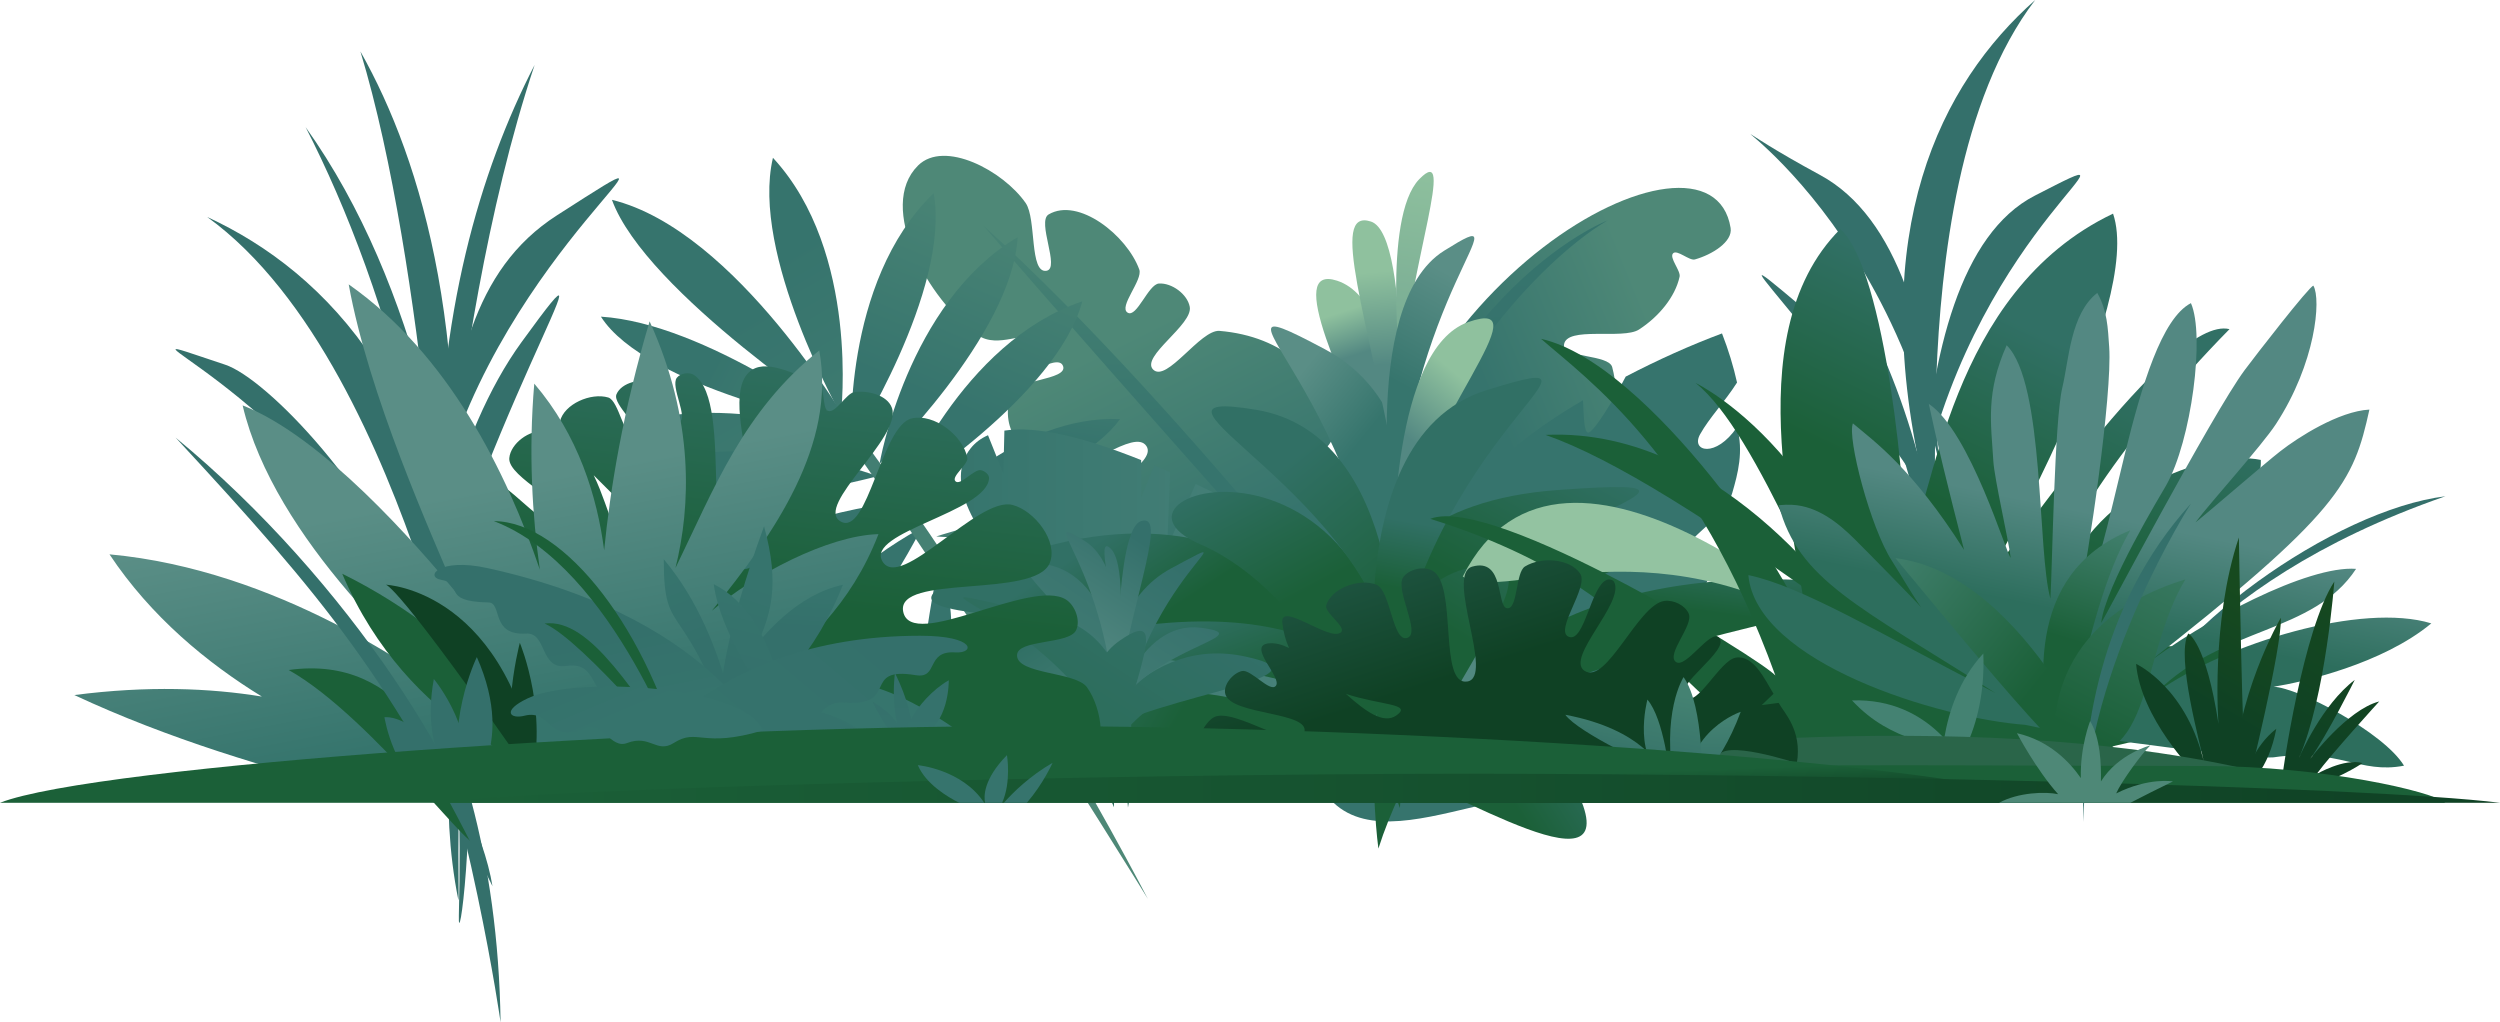 <svg width="538" height="220" viewBox="0 0 538 220" fill="none" xmlns="http://www.w3.org/2000/svg">
<path d="M292.955 100.496C289.593 99.612 281.405 106.774 279.464 103.872C277.738 101.292 286.955 96.927 286.75 93.825C285.868 80.474 275.999 72.357 262.447 71.208C258.333 70.859 251.056 82.468 248.148 79.52C245.407 76.742 256.765 69.867 256.035 66.022C255.514 63.282 252.157 60.849 249.413 61.013C247.121 61.15 244.631 68.481 242.668 67.284C240.623 66.038 245.994 60.256 245.172 57.996C242.502 50.659 232.072 42.377 225.67 46.141C223.066 47.671 228.191 57.753 225.22 58.269C221.483 58.916 223.079 47.079 220.726 43.696C215.876 36.717 203.211 30.02 197.563 35.621C188.608 44.502 199.643 64.494 210.394 72.102C214.872 75.27 221.152 70.691 221.639 73.498C222.04 75.804 214.025 75.491 213.334 77.726C212.798 79.458 213.844 80.77 215.497 81.512C218.59 82.9 227.638 75.583 228.774 78.793C229.848 81.825 218.295 81.677 217.449 84.779C215.169 93.142 220.034 97.937 228.343 100.68C232.846 102.168 244.143 92.013 246.722 96.013C249.116 99.726 235.731 105.496 235.835 109.921C236.133 122.648 250.909 133.685 263.203 136.223C268.226 137.259 280.674 126.257 283.007 130.851C284.904 134.587 269.936 137.226 270.053 141.419C270.093 142.84 272.138 143.561 273.51 143.869C276.708 144.589 284.983 138.795 286.448 141.744C287.465 143.792 279.858 145.798 279.889 148.086C280.51 194.709 312.37 170.326 335.408 170.917C335.408 170.917 342.053 113.407 292.954 100.493L292.955 100.496Z" fill="url(#paint0_linear_291_771)"/>
<path d="M308.941 158.743C308.941 158.743 256.677 89.252 211.549 48.483C240.56 82.071 308.941 158.743 308.941 158.743Z" fill="url(#paint1_linear_291_771)"/>
<path d="M336.57 74.195C337.048 70.083 349.239 73.155 352.702 70.921C356.966 68.172 360.508 63.885 361.45 59.544C361.726 58.267 359.133 55.429 360.055 54.506C360.915 53.645 363.556 56.16 364.727 55.835C368.412 54.808 372.909 52.046 372.429 49.062C368.075 21.923 295.414 61.918 293.745 125.387C313.726 126.415 353.928 105.339 346.945 79.006C346.208 76.231 336.238 77.049 336.57 74.196V74.195Z" fill="url(#paint2_linear_291_771)"/>
<path d="M346.011 47.411C346.011 47.411 304.222 63.162 289.749 134.478C310.611 66.174 346.011 47.411 346.011 47.411Z" fill="url(#paint3_linear_291_771)"/>
<path d="M369.552 120.859C368.864 119.891 367.411 119.217 364.865 118.715C359.306 117.618 370.991 112.24 372.775 106.102C373.993 101.909 375.25 97.184 373.811 91.913C369.263 98.632 363.772 97.186 365.868 93.448C367.868 89.88 371.087 86.582 373.811 82.324C373.05 78.889 371.983 75.366 370.576 71.754C363.817 74.278 356.808 77.424 349.851 81.046C347.485 85.597 342.745 93.531 341.674 93.082C340.829 92.727 340.847 89.383 340.655 86.135C298.16 111.06 314.646 128.203 318.835 156.022C318.835 156.022 353.462 155.327 369.552 120.859Z" fill="#36746D"/>
<path d="M180.964 89.224C180.964 89.224 161.451 54.64 166.338 33.959C185.134 54.296 180.964 89.224 180.964 89.224Z" fill="url(#paint4_linear_291_771)"/>
<path d="M183.2 94.205C183.2 94.205 145.107 104.817 126.359 95.007C150.546 81.625 183.2 94.205 183.2 94.205Z" fill="url(#paint5_linear_291_771)"/>
<path d="M188.825 102.476C188.825 102.476 150.731 113.083 131.986 103.277C156.172 89.891 188.825 102.476 188.825 102.476Z" fill="url(#paint6_linear_291_771)"/>
<path d="M192.847 108.236C192.847 108.236 162.927 134.224 141.813 133.432C157.981 110.922 192.847 108.236 192.847 108.236Z" fill="url(#paint7_linear_291_771)"/>
<path d="M198.371 113.568C198.371 113.568 180.607 149.092 160.799 156.484C167.177 129.464 198.371 113.568 198.371 113.568Z" fill="url(#paint8_linear_291_771)"/>
<path d="M183.218 95.918C183.218 95.918 204.64 62.498 200.926 41.574C181.016 60.809 183.218 95.918 183.218 95.918Z" fill="url(#paint9_linear_291_771)"/>
<path d="M193.792 106.34C193.792 106.34 227.372 85.361 232.915 64.847C206.738 73.659 193.792 106.34 193.792 106.34Z" fill="url(#paint10_linear_291_771)"/>
<path d="M181.388 91.799C181.388 91.799 151.917 69.562 129.317 68.143C139.023 83.461 181.388 91.799 181.388 91.799Z" fill="url(#paint11_linear_291_771)"/>
<path d="M189.283 99.79C189.283 99.79 217.807 72.26 218.999 51.035C195.209 65.118 189.283 99.79 189.283 99.79Z" fill="url(#paint12_linear_291_771)"/>
<path d="M200.206 109.707C200.206 109.707 231.115 103.822 241.036 90.192C219.077 89.18 200.206 109.707 200.206 109.707Z" fill="url(#paint13_linear_291_771)"/>
<path d="M247.022 193.447C247.022 193.447 200.115 102.358 154.063 57.824C184.096 91.055 247.022 193.447 247.022 193.447Z" fill="url(#paint14_linear_291_771)"/>
<path d="M202.154 120.536C202.154 120.536 209.866 139.462 198.632 154.916C196.533 147.354 202.154 120.536 202.154 120.536Z" fill="url(#paint15_linear_291_771)"/>
<path d="M201.485 115.447C201.485 115.447 229.748 106.033 240.232 111.334C227.865 117.527 201.485 115.447 201.485 115.447Z" fill="url(#paint16_linear_291_771)"/>
<path d="M205.758 122.644C205.758 122.644 221.633 123.86 225.934 131.025C221.415 132.15 205.758 122.644 205.758 122.644Z" fill="url(#paint17_linear_291_771)"/>
<path d="M182.769 91.567C182.769 91.567 138.936 62.972 131.69 43.003C158.511 49.557 182.769 91.567 182.769 91.567Z" fill="url(#paint18_linear_291_771)"/>
<path d="M100.094 142.88C96.172 85.547 70.625 58.711 44.579 46.687C90.461 79.846 102.844 183.09 100.094 142.88Z" fill="#34706B"/>
<path d="M94.205 108.305C94.097 160.269 94.278 76.218 115.052 13.969C103.188 36.965 94.289 67.721 94.205 108.305Z" fill="#34706B"/>
<path d="M119.891 46.317C101.459 58.123 97.811 79.436 94.73 105.381C108.052 53.362 156.252 23.031 119.891 46.317Z" fill="url(#paint19_linear_291_771)"/>
<path d="M77.56 11.071C91.703 57.696 95.86 136.801 95.86 136.801C102.625 73.907 90.951 34.826 77.56 11.071Z" fill="url(#paint20_linear_291_771)"/>
<path d="M65.765 27.357C83.415 61.782 100.862 117.606 98.744 197.01C98.3 213.69 114.697 96.121 65.765 27.357Z" fill="#34706B"/>
<path d="M101.42 129.636C96.686 151.006 94.586 173.432 98.612 193.564C99.026 195.635 97.49 164.952 101.42 129.636Z" fill="#34706B"/>
<path d="M112.255 73.598C97.914 93.33 91.128 125.028 87.94 153.679C101.354 93.125 135.922 41.038 112.255 73.598Z" fill="#34706B"/>
<path d="M86.951 136.331C101.379 175.053 107.725 219.999 107.725 219.999C107.21 184.127 98.378 156.841 86.951 136.331Z" fill="#34706B"/>
<path d="M48.453 78.481C17.052 68.068 62.082 80.678 91.293 133.108C81.181 105.97 57.403 81.448 48.453 78.481Z" fill="url(#paint21_linear_291_771)"/>
<path d="M391.714 37.677C408.475 46.768 415.313 71.625 417.296 99.531C402.118 33.178 351.992 16.13 391.714 37.677Z" fill="url(#paint22_linear_291_771)"/>
<path d="M413.624 102.557C401.656 49.426 417.581 18.058 437.973 0C405.296 42.684 422.017 139.818 413.624 102.557Z" fill="url(#paint23_linear_291_771)"/>
<path d="M408.834 90.895C418.922 109 426.902 128.784 428.7 148.167C428.885 150.161 421.968 121.881 408.834 90.895Z" fill="#34706B"/>
<path d="M387.423 65.794C405.084 80.667 416.124 101.794 426.778 126.933C398.198 75.632 362.755 45.021 387.423 65.794Z" fill="#34706B"/>
<path d="M395.057 57.203C410.641 93.132 418.882 135.359 418.882 135.359C416.61 101.428 406.893 76.043 395.057 57.203Z" fill="#34706B"/>
<path d="M437.908 42.095C465.833 27.779 426.128 47.827 413.81 103.439C415.639 76.028 421.901 50.303 437.908 42.095Z" fill="#34706B"/>
<path d="M263.68 161.865H352.939C326.009 143.347 287.903 118.558 257.308 104.154L251.173 117.791L251.805 101.641C250.654 101.134 249.517 100.643 248.394 100.169L245.591 107.127L245.574 99.009C233.425 94.129 223.12 91.575 216.144 92.668L215.926 101.925L212.619 93.661C211.117 94.318 209.865 95.245 208.893 96.468C203.263 103.549 209.372 114.618 221.438 127.09L226.502 126.259L223.373 129.053C230.262 135.91 238.823 143.143 248.13 150.335L255.472 147.203C255.472 147.203 253.634 149.533 251.157 152.652C255.236 155.75 259.436 158.831 263.681 161.864L263.68 161.865Z" fill="url(#paint24_linear_291_771)"/>
<path d="M313.323 170.862C313.323 170.862 268.242 136.847 220.772 152.652C173.301 168.457 272.341 157.462 313.323 170.862Z" fill="url(#paint25_linear_291_771)"/>
<path d="M303.15 166.763C303.15 166.763 316.468 122.989 384.431 124.707C452.393 126.425 323.3 136.323 303.15 166.763Z" fill="url(#paint26_linear_291_771)"/>
<path d="M303.15 155.564C303.15 155.564 280.61 98.25 218.795 119.553C156.981 140.855 267.974 123.2 303.15 155.564Z" fill="url(#paint27_linear_291_771)"/>
<path d="M291.752 158.72C291.752 158.72 279.015 109.587 335.074 105.463C391.133 101.34 296.192 116.458 291.752 158.72Z" fill="url(#paint28_linear_291_771)"/>
<path d="M299.915 106.675C299.915 106.675 303.254 65.443 287.721 60.399C276.501 56.755 288.558 81.593 299.915 106.675Z" fill="url(#paint29_linear_291_771)"/>
<path d="M301.26 173.898C301.26 173.898 286.234 129.232 258.229 117.093C230.225 104.953 308.546 83.65 301.26 173.898Z" fill="url(#paint30_linear_291_771)"/>
<path d="M303.614 158.878C303.614 158.878 296.451 126.596 241.658 135.186C186.864 143.777 274.025 133.952 303.614 158.878Z" fill="url(#paint31_linear_291_771)"/>
<path d="M296.232 154.394C296.232 154.394 319.559 93.512 285.179 75.189C250.799 56.864 304.175 91.156 296.232 154.394Z" fill="url(#paint32_linear_291_771)"/>
<path d="M300.414 145.424C300.414 145.424 302.58 93.558 270.366 88.196C238.152 82.835 296.884 106.803 300.414 145.424Z" fill="url(#paint33_linear_291_771)"/>
<path d="M300.951 104.36C300.951 104.36 304.131 50.651 295.023 47.674C285.915 44.696 294.332 67.778 300.951 104.36Z" fill="url(#paint34_linear_291_771)"/>
<path d="M299.448 166.763C299.448 166.763 303.834 142.916 368.722 151.162C433.61 159.408 326.822 152.127 299.448 166.763Z" fill="url(#paint35_linear_291_771)"/>
<path d="M301.495 80.772C301.495 80.772 297.383 46.808 305.428 38.556C313.472 30.303 303.563 56.42 301.495 80.772Z" fill="url(#paint36_linear_291_771)"/>
<path d="M300.133 116.964C300.133 116.964 292.083 65.654 310.754 53.971C329.424 42.29 302.262 62.904 300.133 116.964Z" fill="url(#paint37_linear_291_771)"/>
<path d="M299.944 118.547C299.944 118.547 299.466 75.094 315.956 69.314C332.445 63.532 306.598 89.865 299.944 118.547Z" fill="url(#paint38_linear_291_771)"/>
<path d="M288.645 161.414C288.645 161.414 291.872 126.983 344.295 117.835C396.718 108.689 303.16 132.02 288.645 161.414Z" fill="url(#paint39_linear_291_771)"/>
<path d="M296.631 182.613C296.631 182.613 289.265 129.6 315.221 122.436C341.177 115.27 306.728 150.774 296.631 182.613Z" fill="url(#paint40_linear_291_771)"/>
<path d="M293.588 163.548C293.588 163.548 334.114 154.045 340.717 173.456C347.321 192.868 307.021 166.297 293.588 163.548Z" fill="url(#paint41_linear_291_771)"/>
<path d="M297.516 162.05C297.516 162.05 285.141 94.705 319.977 83.939C354.812 73.175 301.467 94.706 297.516 162.05Z" fill="url(#paint42_linear_291_771)"/>
<path d="M233.948 160.343C232.147 163.248 243.863 136.402 267.52 141.19C291.177 145.978 240.062 150.485 233.948 160.343Z" fill="url(#paint43_linear_291_771)"/>
<path d="M238.439 168.821C238.439 168.821 246.27 138.612 211.803 136.077C177.336 133.542 235.709 142.837 238.439 168.821Z" fill="url(#paint44_linear_291_771)"/>
<path d="M240.432 150.434C240.432 150.434 241.488 125.275 225.81 121.588C210.132 117.901 234.105 132.144 240.432 150.434Z" fill="url(#paint45_linear_291_771)"/>
<path d="M239.696 172.739C239.696 172.739 230.958 133.542 252.096 122.276C273.233 111.009 239.136 127.391 239.696 172.739Z" fill="url(#paint46_linear_291_771)"/>
<path d="M239.204 154.72C239.204 154.72 244.658 133.297 258.453 135.094C272.248 136.893 245.363 139.404 239.204 154.72Z" fill="url(#paint47_linear_291_771)"/>
<path d="M242.74 173.789C242.74 173.789 249.429 139.667 228.011 133.049C174.894 121.038 240.31 132.384 242.74 173.789Z" fill="url(#paint48_linear_291_771)"/>
<path d="M239.977 155.151C239.977 155.151 244.925 123.603 233.447 116.422C221.968 109.239 238.668 121.915 239.977 155.151Z" fill="url(#paint49_linear_291_771)"/>
<path d="M240.364 149.091C240.364 149.091 239.934 113.981 245.533 112.15C251.133 110.318 244.432 126.598 240.364 149.091Z" fill="url(#paint50_linear_291_771)"/>
<path d="M240.685 139.568C240.685 139.568 242.651 121.784 239.081 118.122C235.512 114.46 239.768 128.764 240.685 139.568Z" fill="url(#paint51_linear_291_771)"/>
<path d="M239.733 173.723C239.733 173.723 227.372 147.286 240.997 137.836C254.623 128.388 239.185 153.182 239.733 173.723Z" fill="url(#paint52_linear_291_771)"/>
<path d="M239.091 162.577C237.773 166.561 237.681 147.297 250.876 146.629C260.175 146.159 242.491 152.296 239.091 162.577Z" fill="url(#paint53_linear_291_771)"/>
<path d="M233.923 147.9C231.501 144.526 218.803 145.158 218.864 140.997C218.915 137.529 230.076 138.745 231.576 135.624C232.579 133.538 231.354 130.279 229.42 129.04C222.007 124.294 196.076 140.288 194.367 131.618C192.751 123.424 222.772 128.883 225.908 121.147C227.774 116.542 222.651 109.862 217.853 108.654C210.468 106.796 193.762 127.391 189.895 120.793C186.212 114.508 212.344 110.225 212.846 102.946C212.904 102.112 211.892 101.33 211.074 101.181C209.608 100.914 206.618 104.649 205.601 103.554C204.641 102.52 208.438 99.908 208.17 98.518C207.245 93.734 201.03 88.938 196.225 90.036C189.68 91.532 186.741 115.555 180.905 112.219C175.103 108.903 194.198 94.078 191.933 87.762C190.951 85.022 186.766 83.967 183.844 84.381C182.126 84.624 179.79 89.063 178.179 88.416C176.749 87.84 177.859 82.642 175.427 81.959C170.707 80.631 164.57 76.868 161.142 80.142C153.512 87.43 170.701 121.229 160.253 122.473C149.598 123.741 158.263 86.745 149.368 80.709C148.33 80.004 146.444 80.303 145.665 81.282C144.171 83.155 148.345 90.167 146.066 90.884C143.672 91.637 143.025 83.294 140.696 82.356C138.084 81.304 133.748 82.263 132.662 84.858C131.747 87.044 138.536 92.364 136.484 93.533C134.372 94.735 133.228 86.236 130.902 85.543C127.183 84.434 121.407 86.923 120.494 90.705C120.236 91.773 120.526 92.983 121.185 94.278C119.981 93.568 118.63 93.066 117.103 92.845C113.994 92.395 109.875 95.427 109.6 98.581C109.23 102.841 123.058 108.533 120.352 111.831C117.51 115.295 109.042 102.621 104.631 103.31C100.13 104.014 95.252 109.494 96.03 114.07C97.085 120.27 117.98 123.261 115.993 129.225C113.797 135.82 94.475 126.005 88.341 129.213C86.907 129.963 85.723 132.601 86.776 133.859C90.112 137.843 107.231 131.283 107.322 136.491C107.413 141.661 90.924 136.454 87.03 139.83C83.927 142.519 83.353 152.685 89.085 155.098C93.708 157.043 107.087 146.039 108.667 150.822C110.234 155.564 93.742 150.936 90.586 159.115C89.771 161.229 91.52 164.514 93.856 165.575C96.693 166.862 104.839 160.364 106.087 163.233C107.242 165.889 97.749 164.265 96.812 170.117C96.805 170.162 96.849 170.211 96.891 170.229C113.442 176.9 132.542 151.922 147.592 149.758C158.452 148.198 186.501 169.737 190.409 159.425C192.119 154.909 171.858 154.527 173.618 150.031C179.294 135.52 221.054 173.855 233.81 164.995C238.565 161.693 237.193 152.466 233.922 147.904L233.923 147.9ZM136.397 116.222C132.564 119.002 131.489 109.944 127.767 102.276C133.485 108.019 139.898 113.683 136.397 116.222Z" fill="url(#paint54_linear_291_771)"/>
<path d="M56.353 149.899C44.532 142.644 32.478 132.696 23.562 119.293C59.604 122.593 90.296 144.415 99.606 151.667C89.931 143.628 58.937 116.034 52.213 87.238C69.455 93.981 89.613 117.182 98.123 127.466C92.803 114.911 79.334 84.999 75.04 61.199C96.489 76.243 109.051 101.638 116.174 122.573C114.554 111.043 113.71 97.348 114.975 82.558C124.439 93.623 128.499 106.791 130.014 118.405C131.318 105.189 134.096 88.271 139.796 69.153C149.459 90.446 148.666 108.934 145.359 122.238C153.683 105.1 160.038 88.378 176.307 75.416C179.961 95.666 166.811 114.696 153.187 131.443C162.176 123.673 178.201 115.242 189.045 114.945C183.149 130.254 173.151 138.962 163.098 147.314C176.625 146.337 185.832 142.581 207.572 158.291C179.538 161.012 143.1 166.456 140.782 170.111H76.57C58.524 165.676 36.099 158.988 16 149.575C31.754 147.528 45.187 148.073 56.353 149.9V149.899Z" fill="url(#paint55_linear_291_771)"/>
<path d="M101.911 180.275C96.376 163.903 86.914 140.704 62.131 144.187C80.427 154.462 104.411 187.669 101.911 180.275Z" fill="#1B6038"/>
<path d="M105.981 190.701C84.122 146.067 69.946 128.892 37.786 94.168C75.268 125.006 102.429 168.728 105.981 190.701Z" fill="#34706B"/>
<path d="M117.65 165.858C117.65 165.858 87.978 157.172 73.645 123.468C103.567 138.234 118.391 161.73 117.65 165.858Z" fill="#1B6038"/>
<path d="M94.795 167.744C94.795 167.744 93.21 159.808 87.046 159.263C85.369 164.944 92.92 178.917 94.795 167.744Z" fill="url(#paint56_linear_291_771)"/>
<path d="M399.435 134.444C399.435 134.444 372.102 91.773 332.609 93.588C347.115 98.685 368.117 111.841 399.435 134.444Z" fill="#1B6038"/>
<path d="M399.083 139.628C399.083 139.628 336.544 80.87 314.787 124.069C323.464 130.131 358.379 110.233 399.083 139.628Z" fill="#93C3A1"/>
<path d="M486.928 140.378C463.522 138.889 451.876 137.482 441.604 140.403C446.065 137.909 487.203 116.311 486.526 98.973C475.057 96.638 449.399 105.401 442.434 128.565C437.83 122.774 456.249 94.745 479.791 70.829C466.82 67.629 431.506 120.756 427.296 125.032C428.672 122.871 461.418 65.549 454.729 45.974C419.353 62.837 416.183 107.663 410.028 119.646C410.428 107.686 405.813 57.966 396.041 49.286C372.729 72.566 388.033 119.634 388.961 136.151C386.86 125.787 354.938 78.18 331.631 72.913C341.518 81.587 364.786 97.757 382.054 145.358C378.997 141.891 321.27 106.269 307.801 111.655C368.412 130.591 357.808 163.511 404.127 163.511C414.935 163.511 475.373 167.711 486.928 140.378Z" fill="url(#paint57_linear_291_771)"/>
<path d="M457.492 157.386C457.492 157.386 470.448 126.136 526.261 106.793C502.367 109.731 465.039 136.173 457.492 157.386Z" fill="#34706B"/>
<path d="M364.909 82.423C364.909 82.423 403.128 100.679 409.611 164.578C392.444 132.347 378.374 93.262 364.909 82.423Z" fill="#1B6038"/>
<path d="M523.219 134.153C508.296 129.575 479.301 138.352 464.192 148.891C478.524 134.761 497.806 136.441 507.03 122.419C496.714 121.645 474.15 133.4 460.969 143.621C503.679 110.265 506.442 103.779 509.895 88.143C503.334 88.491 494.604 94.074 490.721 97.108C487.211 99.851 475.931 109.669 472.453 112.436C475.898 107.861 486.729 95.936 489.784 91.255C498.32 78.18 499.555 64.459 497.842 61.474C496.937 61.613 485.436 76.444 483.082 79.604C476.129 88.935 452.318 134.091 452.179 134.067C452.973 126.223 465.261 106.029 466.151 104.458C471.613 94.83 474.541 72.109 471.487 65.233C458.83 71.817 454.383 123.391 447.284 129.585C449.476 119.737 454.591 84.805 453.9 74.715C453.613 70.534 453.492 66.833 451.336 63.037C445.559 67.496 445.223 77.528 443.811 83.409C442.113 90.474 441.653 121.795 441.253 128.846C438.378 118.742 440.065 82.448 431.833 74.299C427.295 84.527 428.463 90.967 428.963 99.197C429.2 103.078 432.232 116.164 432.704 120.029C431.892 119.66 424.025 92.837 415.08 86.921C416.67 94.452 419.108 104.55 422.667 118.346C411.416 100.609 403.245 94.927 398.75 91.111C397.447 94.014 402.491 113.612 407.207 120.804C408.518 122.805 411.034 127.22 413.415 130.689C412.846 129.941 401.665 118.539 399.045 115.952C395.661 112.612 391.207 108.906 385.643 108.639C384.785 108.597 383.798 108.615 382.787 108.718C387.021 124.829 399.775 130.312 429.459 149.168C403.979 135.991 387.557 126.104 376.245 123.763C377.933 142.609 417.29 154.602 435.826 155.985C451.759 159.494 486.266 163.383 489.225 162.984C503.331 160.933 507.747 166.63 517.344 164.774C512.95 157.557 494.525 147.971 489.279 147.79C495.608 146.78 512.678 142.893 523.215 134.155L523.219 134.153Z" fill="url(#paint58_linear_291_771)"/>
<path d="M442.133 165.443C438.722 148.494 435.286 123.656 458.441 114.111C447.775 132.258 443.673 173.098 442.133 165.443Z" fill="url(#paint59_linear_291_771)"/>
<path d="M454.61 169.231C454.61 169.231 436.654 123.681 407.898 120.111C426.778 142.812 449.394 170.887 454.61 169.231Z" fill="url(#paint60_linear_291_771)"/>
<path d="M442.32 160.763C442.32 160.763 437.916 134.588 470.294 124.686C459.894 141.907 463.732 168.755 442.32 160.763Z" fill="url(#paint61_linear_291_771)"/>
<path d="M471.506 108.355C471.506 108.355 449.012 143.236 448.302 176.882C447.918 159.006 451.528 130.28 471.506 108.355Z" fill="#34706B"/>
<path d="M422.514 164.688C422.514 164.688 415.802 150.146 398.554 150.728C407.543 160.39 416.509 158.775 422.514 164.688Z" fill="#448272"/>
<path d="M417.847 168.515C417.847 168.515 416.383 151.859 426.811 140.634C427.556 159.515 417.847 168.515 417.847 168.515Z" fill="#448272"/>
<path d="M498.527 166.588C501.509 162.467 512.012 150.949 512.012 150.949C505.067 152.75 497.165 163.294 497.165 163.294C500.81 158.201 506.746 146.31 506.746 146.31C499.684 151.684 495.021 162.464 494.699 163.205C500.516 149.91 502.345 125.154 502.345 125.154C495.634 135.423 491.213 165.866 490.922 168.902C494.08 168.972 496.303 168.974 496.303 168.974C501.512 168.858 508.43 164.218 508.43 164.218C504.474 163.093 498.528 166.588 498.528 166.588H498.527Z" fill="url(#paint62_linear_291_771)"/>
<path d="M483.365 166.608C482.564 163.636 481.806 115.664 481.806 115.664C475.698 133.952 477.417 155.777 477.417 155.777C474.715 138.127 470.916 136.331 470.916 136.331C468.186 141.3 473.572 160.319 474.503 164.979C470.891 147.994 459.691 142.874 459.691 142.874C460.663 154.52 472.207 166.211 472.207 166.211C469.777 164.157 461.082 166.211 461.082 166.211C464.515 168.514 478.746 169.292 487.86 169.556L485.968 166.554C487.604 164.326 489.042 161.116 489.858 156.83C484.914 160.682 483.362 166.608 483.362 166.608H483.365Z" fill="url(#paint63_linear_291_771)"/>
<path d="M490.836 132.94C490.836 132.94 480.754 150.243 480.609 169.031C482.209 171.139 483.809 168.799 483.809 168.799C483.809 168.799 491.113 139.337 490.838 132.94H490.836Z" fill="url(#paint64_linear_291_771)"/>
<path d="M339.097 162.628C339.097 162.628 428.913 150.118 492.8 167.854H227.382C227.382 167.854 287.135 163.816 339.097 162.628Z" fill="#2A6549"/>
<path d="M526.214 172.757C523.789 170.379 499.991 164.843 474.31 164.843C445.527 164.843 407.535 164.494 373.002 164.843C335.944 165.219 302.871 166.49 289.445 172.757H526.214Z" fill="url(#paint65_linear_291_771)"/>
<path d="M369.754 163.028C370.297 158.796 386.677 164.244 386.677 164.244C387.885 157.121 383.912 153.406 382.774 151.26L379.123 151.74L381.663 149.304C379.791 146.22 377.357 140.851 373.511 141.529C370.108 142.129 365.217 152.356 362.606 150.076C359.824 147.647 372.524 139.85 369.933 137.212C368.062 135.305 362.722 144.085 360.625 142.431C358.531 140.78 364.444 134.58 363.435 132.103C362.693 130.28 360.147 129.039 358.144 129.321C352.509 130.111 345.697 147.529 340.969 144.345C336.805 141.54 349.676 129.706 347.365 125.232C347.115 124.748 346.307 124.594 345.795 124.784C342.354 126.07 340.982 138.427 337.583 137.033C334.401 135.729 341.981 126.287 340.047 123.429C337.854 120.187 331.656 119.759 328.174 121.907C326.099 123.187 326.69 131.264 324.286 130.884C322.032 130.53 323.793 119.944 316.833 121.934C310.915 123.627 321.801 145.887 315.696 146.67C309.56 147.457 313.642 126.17 308.387 122.886C306.518 121.718 303.279 122.44 302.006 124.173C300.067 126.813 305.937 136.33 302.813 137.282C299.658 138.245 299.259 127.002 296.181 125.816C292.448 124.374 286.505 126.619 285.403 130.246C284.921 131.831 289.764 134.852 288.61 136.035C286.368 138.332 275.401 129.189 275.962 134.072C276.195 136.104 276.696 137.879 277.395 139.439C275.907 138.712 274.46 138.323 273.089 138.444C268.176 138.879 276.001 145.769 274.571 147.583C273.333 149.154 269.19 143.937 267.253 144.407C265.236 144.896 263.132 147.48 263.704 149.418C265.046 153.961 282.104 153.119 280.682 157.637C279.192 162.376 265.511 151.976 261.186 154.379C258.531 155.854 255.823 162.782 258.822 163.131C301.288 168.066 386.585 170.339 386.585 170.339C386.784 168.877 386.887 168.857 386.887 167.359C386.887 166.989 386.88 166.621 386.867 166.254C386.867 166.254 369.197 167.371 369.755 163.028H369.754ZM300.538 153.936C297.742 155.94 293.863 153.095 289.636 149.318C297.065 151.789 304.048 151.42 300.538 153.936Z" fill="url(#paint66_linear_291_771)"/>
<path d="M363.048 170.382C363.048 170.382 369.733 166.333 374.604 153.183C374.604 153.183 362.703 157.12 363.048 170.382Z" fill="url(#paint67_linear_291_771)"/>
<path d="M366.251 169.045C366.251 169.045 366.851 152.132 362.306 145.714C362.306 145.714 357.293 153.401 360.435 169.713L366.251 169.045Z" fill="url(#paint68_linear_291_771)"/>
<path d="M359.534 167.652C359.267 166.678 358.137 154.817 354.523 150.553C354.523 150.553 350.843 164.28 359.534 167.652Z" fill="url(#paint69_linear_291_771)"/>
<path d="M357.284 165.412C357.284 165.412 353.84 157.028 336.859 153.819C339.543 157.616 356.246 165.495 357.284 165.412Z" fill="url(#paint70_linear_291_771)"/>
<path d="M111.869 138.332C111.869 138.332 106.136 159.801 113.581 170.323C118.725 154.657 111.869 138.332 111.869 138.332Z" fill="#0F4124"/>
<path d="M82.968 125.822C82.968 125.822 84.745 124.376 116.207 169.776C110.093 126.852 82.968 125.822 82.968 125.822Z" fill="#0F4124"/>
<path d="M164.423 113.263C171.483 138.689 155.686 139.104 157.358 163.476C157.642 167.624 147.653 158.93 164.423 113.263Z" fill="url(#paint71_linear_291_771)"/>
<path d="M150.847 158.949C150.847 158.949 162.23 129.945 181.388 125.849C176.476 138.644 165.461 153.679 150.847 158.949Z" fill="url(#paint72_linear_291_771)"/>
<path d="M169.644 157.085C169.644 157.085 167.851 132.765 153.6 125.72C155.052 136.541 164.022 148.906 169.644 157.085Z" fill="url(#paint73_linear_291_771)"/>
<path d="M159.562 164.382C159.562 164.382 157.731 138.047 142.844 120.354C142.844 138.841 147.348 126.424 159.562 164.382Z" fill="url(#paint74_linear_291_771)"/>
<path d="M97.797 164.725C97.797 164.725 88.859 153.933 82.732 154.342C82.732 154.342 84.785 167.464 93.647 171.325L97.797 164.725Z" fill="#34706B"/>
<path d="M99.591 170.829C99.591 170.829 90.182 163.562 93.359 146.122C93.359 146.122 103.469 158.118 99.591 170.829Z" fill="#34706B"/>
<path d="M102.618 141.404C102.618 141.404 95.222 156.479 99.888 171.424C99.888 171.424 111.542 161.581 102.618 141.404Z" fill="#34706B"/>
<path d="M166.298 162.565C166.298 162.565 156.895 133.661 104.845 122.241C94.48 119.966 91.286 124.159 94.984 124.787C100.15 125.664 94.485 129.43 105.124 129.65C108.168 129.713 105.526 136.819 113.209 136.345C117.746 136.066 116.135 144.153 121.861 143.313C129.448 142.2 126.203 151.153 133.681 149.875C142.369 148.389 139.475 157.889 142.845 156.436C152.937 152.087 147.763 162.586 155.535 157.736C160.44 164.526 166.3 162.567 166.3 162.567L166.298 162.565Z" fill="url(#paint75_linear_291_771)"/>
<path d="M150.355 163.266C150.355 163.266 164.247 155.487 187.756 159.576C175.868 147.678 157.613 152.539 150.355 163.266Z" fill="url(#paint76_linear_291_771)"/>
<path d="M147.113 165.512C147.113 165.512 132.192 122.012 106.284 112.144C121.53 112.204 139.84 135.982 147.113 165.512Z" fill="#1B6038"/>
<path d="M147.509 164.382C147.509 164.382 125.507 137.774 117.18 134.184C127.239 132.893 136.628 149.764 147.509 164.382Z" fill="#1B6038"/>
<path d="M134.218 167.071C134.218 167.071 150.894 136.813 198.011 136.813C210.097 136.813 209.808 140.678 205.585 140.396C199.146 139.967 202.067 146.131 197.037 145.295C185.195 143.327 193.738 152.115 181.635 151.187C175.293 150.7 176.761 158.418 166.772 157.476C161.865 157.013 161.165 164.076 154.266 163.109C142.291 161.43 140.484 167.273 134.217 167.071H134.218Z" fill="url(#paint77_linear_291_771)"/>
<path d="M192.595 144.814C192.595 144.814 190.916 156.602 196.356 162.545C196.356 162.545 198.042 155.9 192.595 144.814Z" fill="url(#paint78_linear_291_771)"/>
<path d="M187.756 150.987C187.756 150.987 190.359 156.935 194.394 160.567C194.394 160.567 195.705 155.658 187.756 150.987Z" fill="url(#paint79_linear_291_771)"/>
<path d="M204.176 146.395C204.176 146.395 204.367 156.007 197.889 158.514C191.413 161.021 197.258 150.275 204.176 146.395Z" fill="url(#paint80_linear_291_771)"/>
<path d="M443.716 172.757C414.474 163.317 298.993 156.249 221.35 156.249C143.708 156.249 20.247 164.761 0 172.757H443.716Z" fill="url(#paint81_linear_291_771)"/>
<path d="M538 172.757C508.758 169.181 393.277 166.503 315.634 166.503C237.991 166.503 114.53 169.729 94.284 172.757H538Z" fill="url(#paint82_linear_291_771)"/>
<path d="M430.202 172.757H458.463C460.893 171.508 464.855 169.485 467.614 168.164C467.614 168.164 462.431 167.234 455.399 170.745C456.514 168.164 461.07 161.966 462.767 160.407C462.767 160.407 455.884 162.158 452.118 168.164C452.189 164.458 452.006 158.827 449.793 155.181C449.793 155.181 447.623 160.643 447.794 167.441C445.391 163.962 441.031 159.394 434.05 157.782C434.05 157.782 438.192 165.651 442.912 170.91C440.261 170.323 434.335 170.497 430.203 172.757H430.202Z" fill="#4E8877"/>
<path d="M113.527 150.302C107.91 152.959 109.76 154.824 112.892 154.019C118.563 152.564 117.945 160.161 125.978 156.709C129.716 155.102 131.371 161.274 134.959 159.897C139.927 157.99 141.297 162.226 144.979 159.897C150.227 156.577 150.967 161.116 164.091 157.208C160.84 147.74 124.215 145.243 113.527 150.3V150.302Z" fill="url(#paint83_linear_291_771)"/>
<path d="M220.98 172.757C224.519 168.658 226.518 164.15 226.518 164.15C221.558 167.041 218.04 170.492 216.04 172.757H220.98Z" fill="#36746D"/>
<path d="M206.414 172.757H211.796C207.059 165.544 197.516 164.66 197.516 164.66C199.247 168.726 203.936 171.517 206.414 172.757Z" fill="#36746D"/>
<path d="M215.654 172.757C217.673 168.285 216.697 162.501 216.697 162.501C211.607 167.704 211.706 171.398 211.988 172.757H215.654Z" fill="#36746D"/>
<defs>
<linearGradient id="paint0_linear_291_771" x1="250.889" y1="68.439" x2="273.016" y2="112.658" gradientUnits="userSpaceOnUse">
<stop stop-color="#4E8877"/>
<stop offset="1" stop-color="#36746D"/>
</linearGradient>
<linearGradient id="paint1_linear_291_771" x1="256.897" y1="29.225" x2="259.927" y2="95.705" gradientUnits="userSpaceOnUse">
<stop stop-color="#4E8877"/>
<stop offset="1" stop-color="#36746D"/>
</linearGradient>
<linearGradient id="paint2_linear_291_771" x1="356.434" y1="72.029" x2="320.857" y2="86.519" gradientUnits="userSpaceOnUse">
<stop stop-color="#4E8877"/>
<stop offset="1" stop-color="#36746D"/>
</linearGradient>
<linearGradient id="paint3_linear_291_771" x1="319.277" y1="105.624" x2="314.556" y2="56.633" gradientUnits="userSpaceOnUse">
<stop stop-color="#34706B"/>
<stop offset="1" stop-color="#36746D"/>
</linearGradient>
<linearGradient id="paint4_linear_291_771" x1="232.419" y1="160.814" x2="168.933" y2="53.808" gradientUnits="userSpaceOnUse">
<stop stop-color="#4E8877"/>
<stop offset="1" stop-color="#36746D"/>
</linearGradient>
<linearGradient id="paint5_linear_291_771" x1="206.35" y1="182.582" x2="142.869" y2="75.584" gradientUnits="userSpaceOnUse">
<stop stop-color="#4E8877"/>
<stop offset="1" stop-color="#36746D"/>
</linearGradient>
<linearGradient id="paint6_linear_291_771" x1="47.196" y1="84.281" x2="76.137" y2="88.991" gradientUnits="userSpaceOnUse">
<stop stop-color="#4E8877"/>
<stop offset="1" stop-color="#36746D"/>
</linearGradient>
<linearGradient id="paint7_linear_291_771" x1="44.541" y1="100.612" x2="73.482" y2="105.322" gradientUnits="userSpaceOnUse">
<stop stop-color="#4E8877"/>
<stop offset="1" stop-color="#36746D"/>
</linearGradient>
<linearGradient id="paint8_linear_291_771" x1="42.616" y1="112.468" x2="71.558" y2="117.177" gradientUnits="userSpaceOnUse">
<stop stop-color="#4E8877"/>
<stop offset="1" stop-color="#36746D"/>
</linearGradient>
<linearGradient id="paint9_linear_291_771" x1="206.595" y1="30.897" x2="186.356" y2="79.686" gradientUnits="userSpaceOnUse">
<stop stop-color="#4E8877"/>
<stop offset="1" stop-color="#36746D"/>
</linearGradient>
<linearGradient id="paint10_linear_291_771" x1="231.627" y1="41.281" x2="211.388" y2="90.07" gradientUnits="userSpaceOnUse">
<stop stop-color="#4E8877"/>
<stop offset="1" stop-color="#36746D"/>
</linearGradient>
<linearGradient id="paint11_linear_291_771" x1="197.5" y1="102.84" x2="152.718" y2="79.667" gradientUnits="userSpaceOnUse">
<stop stop-color="#4E8877"/>
<stop offset="1" stop-color="#36746D"/>
</linearGradient>
<linearGradient id="paint12_linear_291_771" x1="220.086" y1="36.493" x2="199.847" y2="85.282" gradientUnits="userSpaceOnUse">
<stop stop-color="#4E8877"/>
<stop offset="1" stop-color="#36746D"/>
</linearGradient>
<linearGradient id="paint13_linear_291_771" x1="225.756" y1="65.144" x2="221.983" y2="93.949" gradientUnits="userSpaceOnUse">
<stop stop-color="#4E8877"/>
<stop offset="1" stop-color="#36746D"/>
</linearGradient>
<linearGradient id="paint14_linear_291_771" x1="222.207" y1="161.73" x2="150.832" y2="41.428" gradientUnits="userSpaceOnUse">
<stop stop-color="#4E8877"/>
<stop offset="1" stop-color="#36746D"/>
</linearGradient>
<linearGradient id="paint15_linear_291_771" x1="42.715" y1="111.757" x2="71.658" y2="116.465" gradientUnits="userSpaceOnUse">
<stop stop-color="#4E8877"/>
<stop offset="1" stop-color="#36746D"/>
</linearGradient>
<linearGradient id="paint16_linear_291_771" x1="244.463" y1="153.653" x2="180.984" y2="46.658" gradientUnits="userSpaceOnUse">
<stop stop-color="#4E8877"/>
<stop offset="1" stop-color="#36746D"/>
</linearGradient>
<linearGradient id="paint17_linear_291_771" x1="234.9" y1="159.332" x2="171.414" y2="52.327" gradientUnits="userSpaceOnUse">
<stop stop-color="#4E8877"/>
<stop offset="1" stop-color="#36746D"/>
</linearGradient>
<linearGradient id="paint18_linear_291_771" x1="236.25" y1="202.512" x2="157.04" y2="69.004" gradientUnits="userSpaceOnUse">
<stop stop-color="#4E8877"/>
<stop offset="1" stop-color="#36746D"/>
</linearGradient>
<linearGradient id="paint19_linear_291_771" x1="106.867" y1="100.679" x2="118.448" y2="45.676" gradientUnits="userSpaceOnUse">
<stop stop-color="#34706B"/>
<stop offset="1" stop-color="#34706B"/>
</linearGradient>
<linearGradient id="paint20_linear_291_771" x1="78.912" y1="99.296" x2="92.218" y2="52.42" gradientUnits="userSpaceOnUse">
<stop stop-color="#34706B"/>
<stop offset="1" stop-color="#34706B"/>
</linearGradient>
<linearGradient id="paint21_linear_291_771" x1="7.981" y1="73.669" x2="62.355" y2="101.484" gradientUnits="userSpaceOnUse">
<stop stop-color="#34706B"/>
<stop offset="1" stop-color="#34706B"/>
</linearGradient>
<linearGradient id="paint22_linear_291_771" x1="399.833" y1="152.735" x2="395.905" y2="30.882" gradientUnits="userSpaceOnUse">
<stop stop-color="#34706B"/>
<stop offset="1" stop-color="#34706B"/>
</linearGradient>
<linearGradient id="paint23_linear_291_771" x1="409.503" y1="55.45" x2="437.973" y2="55.45" gradientUnits="userSpaceOnUse">
<stop stop-color="#34706B"/>
<stop offset="1" stop-color="#34706B"/>
</linearGradient>
<linearGradient id="paint24_linear_291_771" x1="206.778" y1="127.142" x2="352.939" y2="127.142" gradientUnits="userSpaceOnUse">
<stop stop-color="#36756D"/>
<stop offset="1" stop-color="#5A8E86"/>
</linearGradient>
<linearGradient id="paint25_linear_291_771" x1="226.905" y1="145.19" x2="251.021" y2="159.109" gradientUnits="userSpaceOnUse">
<stop stop-color="#317065"/>
<stop offset="1" stop-color="#1B6038"/>
</linearGradient>
<linearGradient id="paint26_linear_291_771" x1="357.565" y1="117.036" x2="355.799" y2="130.102" gradientUnits="userSpaceOnUse">
<stop stop-color="#317065"/>
<stop offset="1" stop-color="#1B6038"/>
</linearGradient>
<linearGradient id="paint27_linear_291_771" x1="235.832" y1="116.661" x2="247.37" y2="134.348" gradientUnits="userSpaceOnUse">
<stop stop-color="#317065"/>
<stop offset="1" stop-color="#1B6038"/>
</linearGradient>
<linearGradient id="paint28_linear_291_771" x1="335.94" y1="94.178" x2="318.131" y2="126.663" gradientUnits="userSpaceOnUse">
<stop stop-color="#317065"/>
<stop offset="1" stop-color="#1B6038"/>
</linearGradient>
<linearGradient id="paint29_linear_291_771" x1="289.423" y1="66.908" x2="292.413" y2="76.154" gradientUnits="userSpaceOnUse">
<stop stop-color="#8FC19E"/>
<stop offset="1" stop-color="#538882"/>
</linearGradient>
<linearGradient id="paint30_linear_291_771" x1="263.9" y1="101.49" x2="278.384" y2="128.726" gradientUnits="userSpaceOnUse">
<stop stop-color="#317065"/>
<stop offset="1" stop-color="#1B6038"/>
</linearGradient>
<linearGradient id="paint31_linear_291_771" x1="257.384" y1="131.741" x2="264.437" y2="150.244" gradientUnits="userSpaceOnUse">
<stop stop-color="#317065"/>
<stop offset="1" stop-color="#1B6038"/>
</linearGradient>
<linearGradient id="paint32_linear_291_771" x1="282.517" y1="107.63" x2="267.532" y2="95.456" gradientUnits="userSpaceOnUse">
<stop stop-color="#36756D"/>
<stop offset="1" stop-color="#5A8E86"/>
</linearGradient>
<linearGradient id="paint33_linear_291_771" x1="276.515" y1="100.086" x2="303.148" y2="132.643" gradientUnits="userSpaceOnUse">
<stop stop-color="#317065"/>
<stop offset="1" stop-color="#1B6038"/>
</linearGradient>
<linearGradient id="paint34_linear_291_771" x1="295.834" y1="58.534" x2="297.582" y2="78.511" gradientUnits="userSpaceOnUse">
<stop stop-color="#8FC19E"/>
<stop offset="1" stop-color="#538882"/>
</linearGradient>
<linearGradient id="paint35_linear_291_771" x1="363.439" y1="132.065" x2="350.145" y2="151.497" gradientUnits="userSpaceOnUse">
<stop stop-color="#317065"/>
<stop offset="1" stop-color="#1B6038"/>
</linearGradient>
<linearGradient id="paint36_linear_291_771" x1="306.491" y1="34.684" x2="290.403" y2="136.475" gradientUnits="userSpaceOnUse">
<stop stop-color="#8FC19E"/>
<stop offset="1" stop-color="#538882"/>
</linearGradient>
<linearGradient id="paint37_linear_291_771" x1="304.63" y1="84.498" x2="316.947" y2="61.627" gradientUnits="userSpaceOnUse">
<stop stop-color="#36756D"/>
<stop offset="1" stop-color="#5A8E86"/>
</linearGradient>
<linearGradient id="paint38_linear_291_771" x1="316.126" y1="82.749" x2="305.057" y2="95.866" gradientUnits="userSpaceOnUse">
<stop stop-color="#8FC19E"/>
<stop offset="1" stop-color="#538882"/>
</linearGradient>
<linearGradient id="paint39_linear_291_771" x1="336.824" y1="110.335" x2="332.713" y2="119.092" gradientUnits="userSpaceOnUse">
<stop stop-color="#317065"/>
<stop offset="1" stop-color="#1B6038"/>
</linearGradient>
<linearGradient id="paint40_linear_291_771" x1="329.979" y1="107.49" x2="312.571" y2="135.875" gradientUnits="userSpaceOnUse">
<stop stop-color="#317065"/>
<stop offset="1" stop-color="#1B6038"/>
</linearGradient>
<linearGradient id="paint41_linear_291_771" x1="342.019" y1="155.774" x2="322.564" y2="167.956" gradientUnits="userSpaceOnUse">
<stop stop-color="#317065"/>
<stop offset="1" stop-color="#1B6038"/>
</linearGradient>
<linearGradient id="paint42_linear_291_771" x1="311.799" y1="113.698" x2="309.236" y2="128.055" gradientUnits="userSpaceOnUse">
<stop stop-color="#317065"/>
<stop offset="1" stop-color="#1B6038"/>
</linearGradient>
<linearGradient id="paint43_linear_291_771" x1="267.468" y1="130.8" x2="248.659" y2="159.535" gradientUnits="userSpaceOnUse">
<stop stop-color="#34706B"/>
<stop offset="1" stop-color="#2D6E5D"/>
</linearGradient>
<linearGradient id="paint44_linear_291_771" x1="217.611" y1="141.086" x2="236.419" y2="169.821" gradientUnits="userSpaceOnUse">
<stop stop-color="#317065"/>
<stop offset="1" stop-color="#538882"/>
</linearGradient>
<linearGradient id="paint45_linear_291_771" x1="243.871" y1="115.355" x2="225.062" y2="144.09" gradientUnits="userSpaceOnUse">
<stop stop-color="#34706B"/>
<stop offset="1" stop-color="#437D75"/>
</linearGradient>
<linearGradient id="paint46_linear_291_771" x1="258.739" y1="125.086" x2="239.931" y2="153.821" gradientUnits="userSpaceOnUse">
<stop stop-color="#34706B"/>
<stop offset="1" stop-color="#437D75"/>
</linearGradient>
<linearGradient id="paint47_linear_291_771" x1="261.636" y1="126.982" x2="242.828" y2="155.717" gradientUnits="userSpaceOnUse">
<stop stop-color="#34706B"/>
<stop offset="1" stop-color="#437D75"/>
</linearGradient>
<linearGradient id="paint48_linear_291_771" x1="246.906" y1="117.341" x2="228.098" y2="146.076" gradientUnits="userSpaceOnUse">
<stop stop-color="#34706B"/>
<stop offset="1" stop-color="#2D6E5D"/>
</linearGradient>
<linearGradient id="paint49_linear_291_771" x1="246.316" y1="116.956" x2="227.508" y2="145.691" gradientUnits="userSpaceOnUse">
<stop stop-color="#34706B"/>
<stop offset="1" stop-color="#5A8E86"/>
</linearGradient>
<linearGradient id="paint50_linear_291_771" x1="249.962" y1="119.342" x2="231.153" y2="148.077" gradientUnits="userSpaceOnUse">
<stop stop-color="#34706B"/>
<stop offset="1" stop-color="#5A8E86"/>
</linearGradient>
<linearGradient id="paint51_linear_291_771" x1="246.683" y1="117.196" x2="227.875" y2="145.931" gradientUnits="userSpaceOnUse">
<stop stop-color="#34706B"/>
<stop offset="1" stop-color="#5A8E86"/>
</linearGradient>
<linearGradient id="paint52_linear_291_771" x1="259.344" y1="125.482" x2="240.536" y2="154.217" gradientUnits="userSpaceOnUse">
<stop stop-color="#34706B"/>
<stop offset="1" stop-color="#2D6E5D"/>
</linearGradient>
<linearGradient id="paint53_linear_291_771" x1="262.065" y1="127.263" x2="243.256" y2="155.998" gradientUnits="userSpaceOnUse">
<stop stop-color="#34706B"/>
<stop offset="1" stop-color="#2D6E5D"/>
</linearGradient>
<linearGradient id="paint54_linear_291_771" x1="169.972" y1="70.926" x2="163.361" y2="128.881" gradientUnits="userSpaceOnUse">
<stop stop-color="#317065"/>
<stop offset="1" stop-color="#1B6038"/>
</linearGradient>
<linearGradient id="paint55_linear_291_771" x1="112.019" y1="155.175" x2="102.584" y2="105.509" gradientUnits="userSpaceOnUse">
<stop stop-color="#36756D"/>
<stop offset="1" stop-color="#5A8E86"/>
</linearGradient>
<linearGradient id="paint56_linear_291_771" x1="83.737" y1="152.886" x2="92.257" y2="168.141" gradientUnits="userSpaceOnUse">
<stop stop-color="#448272"/>
<stop offset="1" stop-color="#1B6038"/>
</linearGradient>
<linearGradient id="paint57_linear_291_771" x1="426.036" y1="65.575" x2="407.9" y2="103.363" gradientUnits="userSpaceOnUse">
<stop stop-color="#317065"/>
<stop offset="1" stop-color="#1B6038"/>
</linearGradient>
<linearGradient id="paint58_linear_291_771" x1="449.155" y1="132.664" x2="453.581" y2="111.132" gradientUnits="userSpaceOnUse">
<stop stop-color="#2D6E5D"/>
<stop offset="1" stop-color="#538882"/>
</linearGradient>
<linearGradient id="paint59_linear_291_771" x1="453.853" y1="110.777" x2="445.588" y2="137.734" gradientUnits="userSpaceOnUse">
<stop stop-color="#448272"/>
<stop offset="1" stop-color="#1B6038"/>
</linearGradient>
<linearGradient id="paint60_linear_291_771" x1="402.338" y1="118.747" x2="438.182" y2="147.553" gradientUnits="userSpaceOnUse">
<stop stop-color="#448272"/>
<stop offset="1" stop-color="#1B6038"/>
</linearGradient>
<linearGradient id="paint61_linear_291_771" x1="473.226" y1="106.315" x2="447.478" y2="157.449" gradientUnits="userSpaceOnUse">
<stop stop-color="#448272"/>
<stop offset="1" stop-color="#1B6038"/>
</linearGradient>
<linearGradient id="paint62_linear_291_771" x1="515.111" y1="128.276" x2="495.758" y2="160.51" gradientUnits="userSpaceOnUse">
<stop stop-color="#174A1F"/>
<stop offset="1" stop-color="#0F4124"/>
</linearGradient>
<linearGradient id="paint63_linear_291_771" x1="488.8" y1="130.888" x2="475.907" y2="152.362" gradientUnits="userSpaceOnUse">
<stop stop-color="#174A1F"/>
<stop offset="1" stop-color="#0F4124"/>
</linearGradient>
<linearGradient id="paint64_linear_291_771" x1="496.45" y1="135.482" x2="483.558" y2="156.955" gradientUnits="userSpaceOnUse">
<stop stop-color="#174A1F"/>
<stop offset="1" stop-color="#0F4124"/>
</linearGradient>
<linearGradient id="paint65_linear_291_771" x1="407.829" y1="171.428" x2="407.829" y2="183.263" gradientUnits="userSpaceOnUse">
<stop stop-color="#1B6038"/>
<stop offset="1" stop-color="#326E66"/>
</linearGradient>
<linearGradient id="paint66_linear_291_771" x1="295.722" y1="78.682" x2="317.137" y2="144.16" gradientUnits="userSpaceOnUse">
<stop stop-color="#34706B"/>
<stop offset="1" stop-color="#0F4124"/>
</linearGradient>
<linearGradient id="paint67_linear_291_771" x1="368.905" y1="154.602" x2="368.761" y2="169.2" gradientUnits="userSpaceOnUse">
<stop stop-color="#448272"/>
<stop offset="1" stop-color="#326E66"/>
</linearGradient>
<linearGradient id="paint68_linear_291_771" x1="365.26" y1="150.335" x2="361.417" y2="168.915" gradientUnits="userSpaceOnUse">
<stop stop-color="#448272"/>
<stop offset="1" stop-color="#326E66"/>
</linearGradient>
<linearGradient id="paint69_linear_291_771" x1="358.713" y1="150.805" x2="354.87" y2="169.384" gradientUnits="userSpaceOnUse">
<stop stop-color="#448272"/>
<stop offset="1" stop-color="#326E66"/>
</linearGradient>
<linearGradient id="paint70_linear_291_771" x1="348.608" y1="152.093" x2="345.986" y2="164.769" gradientUnits="userSpaceOnUse">
<stop stop-color="#448272"/>
<stop offset="1" stop-color="#326E66"/>
</linearGradient>
<linearGradient id="paint71_linear_291_771" x1="158.926" y1="144.293" x2="165.326" y2="125.322" gradientUnits="userSpaceOnUse">
<stop stop-color="#34706B"/>
<stop offset="1" stop-color="#36746D"/>
</linearGradient>
<linearGradient id="paint72_linear_291_771" x1="166.551" y1="134.972" x2="166.997" y2="127.45" gradientUnits="userSpaceOnUse">
<stop stop-color="#34706B"/>
<stop offset="1" stop-color="#36746D"/>
</linearGradient>
<linearGradient id="paint73_linear_291_771" x1="159.877" y1="148.506" x2="164.652" y2="129.294" gradientUnits="userSpaceOnUse">
<stop stop-color="#34706B"/>
<stop offset="1" stop-color="#36746D"/>
</linearGradient>
<linearGradient id="paint74_linear_291_771" x1="150.716" y1="139.605" x2="144.26" y2="123.591" gradientUnits="userSpaceOnUse">
<stop stop-color="#34706B"/>
<stop offset="1" stop-color="#36746D"/>
</linearGradient>
<linearGradient id="paint75_linear_291_771" x1="128.63" y1="136.919" x2="132.242" y2="154.515" gradientUnits="userSpaceOnUse">
<stop stop-color="#34706B"/>
<stop offset="1" stop-color="#36746D"/>
</linearGradient>
<linearGradient id="paint76_linear_291_771" x1="166.791" y1="165.522" x2="179.266" y2="143.202" gradientUnits="userSpaceOnUse">
<stop stop-color="#34706B"/>
<stop offset="1" stop-color="#36746D"/>
</linearGradient>
<linearGradient id="paint77_linear_291_771" x1="187.144" y1="133.879" x2="153.871" y2="173.291" gradientUnits="userSpaceOnUse">
<stop stop-color="#34706B"/>
<stop offset="1" stop-color="#36746D"/>
</linearGradient>
<linearGradient id="paint78_linear_291_771" x1="194.476" y1="146.885" x2="194.476" y2="168.546" gradientUnits="userSpaceOnUse">
<stop stop-color="#34706B"/>
<stop offset="1" stop-color="#36746D"/>
</linearGradient>
<linearGradient id="paint79_linear_291_771" x1="191.116" y1="145.773" x2="191.116" y2="167.434" gradientUnits="userSpaceOnUse">
<stop stop-color="#34706B"/>
<stop offset="1" stop-color="#36746D"/>
</linearGradient>
<linearGradient id="paint80_linear_291_771" x1="199.63" y1="143.483" x2="199.63" y2="162.581" gradientUnits="userSpaceOnUse">
<stop stop-color="#34706B"/>
<stop offset="1" stop-color="#36746D"/>
</linearGradient>
<linearGradient id="paint81_linear_291_771" x1="221.791" y1="170.857" x2="222.023" y2="177.343" gradientUnits="userSpaceOnUse">
<stop stop-color="#1B6038"/>
<stop offset="1" stop-color="#0F4124"/>
</linearGradient>
<linearGradient id="paint82_linear_291_771" x1="94.284" y1="169.63" x2="538" y2="169.63" gradientUnits="userSpaceOnUse">
<stop stop-color="#1B6038"/>
<stop offset="1" stop-color="#0F4124"/>
</linearGradient>
<linearGradient id="paint83_linear_291_771" x1="127.482" y1="132.435" x2="136.904" y2="154.806" gradientUnits="userSpaceOnUse">
<stop stop-color="#34706B"/>
<stop offset="1" stop-color="#36746D"/>
</linearGradient>
</defs>
</svg>
